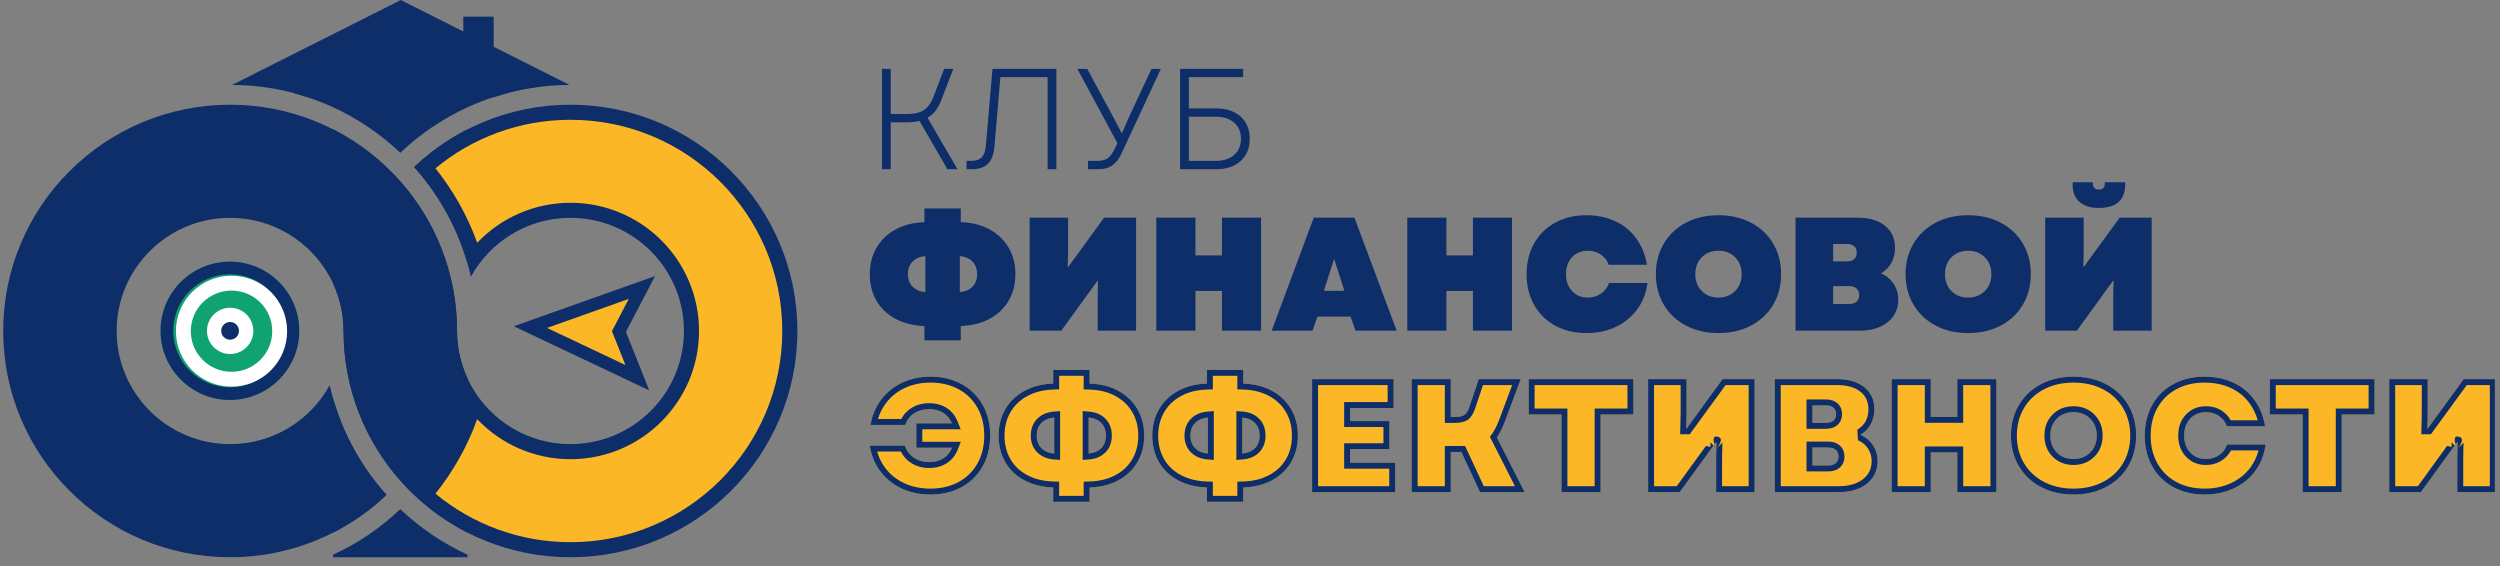 <?xml version="1.0" encoding="UTF-8" standalone="no"?>
<!DOCTYPE svg PUBLIC "-//W3C//DTD SVG 1.1//EN" "http://www.w3.org/Graphics/SVG/1.1/DTD/svg11.dtd">
<svg width="100%" height="100%" viewBox="0 0 1263 286" version="1.1" xmlns="http://www.w3.org/2000/svg" xmlnsXlink="http://www.w3.org/1999/xlink"  style="fill-rule:evenodd;clip-rule:evenodd;stroke-linecap:round;stroke-miterlimit:30;">
    <rect x="0" y="0" width="1263" height="286" fill="#808080" stroke="none"/>
    <g transform="matrix(1,0,0,1,-6862,-1493)">
        <g id="Artboard3" transform="matrix(0.761,0,0,0.37,1637.95,939.894)">
            <rect x="6862" y="1493" width="1659" height="772" style="fill:none;"/>
            <clipPath id="_clip1">
                <rect x="6862" y="1493" width="1659" height="772"/>
            </clipPath>
            <g clip-path="url(#_clip1)">
                <g transform="matrix(3.255,0,0,5.679,-496.331,-7373.68)">
                    <g transform="matrix(0.433,0,0,0.509,1253.87,805.217)">
                        <g transform="matrix(2.057,0,0,2.057,545.334,1358.44)">
                            <path d="M919.297,81.558L957.921,62.069L972.233,69.29L972.233,65.885L979.189,65.885L979.189,72.8L996.546,81.558C990.474,81.595 984.628,82.591 979.151,84.403L936.692,84.403C931.215,82.591 925.369,81.595 919.297,81.558Z" style="fill:rgb(14,46,106);"/>
                        </g>
                        <g transform="matrix(1,0,0,1,1563.12,1443.44)">
                            <path d="M920.748,93.315L920.736,93.315C914.898,90.63 908.799,88.415 902.489,86.718L902.489,84.197L1002.36,84.197L1002.36,86.718C996.048,88.415 989.95,90.63 984.111,93.315L984.1,93.315L984.1,93.32C972.358,98.721 961.668,106.022 952.424,114.828C943.18,106.022 932.49,98.721 920.748,93.32L920.748,93.315ZM984.1,304.68L984.1,305.879L920.748,305.879L920.748,304.68C932.49,299.279 943.18,291.978 952.424,283.172C961.668,291.978 972.358,299.279 984.1,304.68ZM984.1,103.741L984.1,167.161C979.223,150.023 970.51,134.493 958.948,121.562C966.394,114.479 974.86,108.457 984.1,103.741ZM984.1,221.491L984.1,294.259C974.86,289.543 966.394,283.521 958.948,276.438C956.676,274.276 954.499,272.016 952.424,269.665C935.797,250.822 925.704,226.08 925.704,199C925.704,190.968 923.928,183.347 920.748,176.509L920.748,103.741C929.988,108.457 938.453,114.479 945.9,121.562C948.171,123.724 950.349,125.984 952.424,128.335C969.05,147.178 979.144,171.92 979.144,199C979.144,207.032 980.92,214.653 984.1,221.491ZM920.748,294.259L920.748,230.839C925.624,247.977 934.338,263.507 945.9,276.438C938.453,283.521 929.988,289.543 920.748,294.259Z" style="fill:rgb(14,46,106);"/>
                        </g>
                        <g transform="matrix(1,0,0,1,1563.29,1443.44)">
                            <path d="M945.725,276.438C926.55,294.678 900.618,305.879 872.09,305.879C813.102,305.879 765.211,257.988 765.211,199C765.211,140.012 813.102,92.121 872.09,92.121C900.618,92.121 926.55,103.322 945.725,121.562C947.997,123.724 950.174,125.984 952.249,128.335C968.876,147.178 978.969,171.92 978.969,199C978.969,208.281 981.34,217.013 985.509,224.622C994.589,241.193 1012.2,252.44 1032.41,252.44C1061.9,252.44 1085.85,228.494 1085.85,199C1085.85,169.506 1061.9,145.56 1032.41,145.56C1012.2,145.56 994.589,156.807 985.509,173.378C981.093,153.775 971.718,136.04 958.774,121.562C977.949,103.322 1003.88,92.121 1032.41,92.121C1091.4,92.121 1139.29,140.012 1139.29,199C1139.29,257.988 1091.4,305.879 1032.41,305.879C1003.88,305.879 977.949,294.678 958.774,276.438C956.502,274.276 954.325,272.016 952.249,269.665C935.623,250.822 925.53,226.08 925.53,199C925.53,189.719 923.159,180.987 918.99,173.378C909.91,156.807 892.303,145.56 872.09,145.56C842.596,145.56 818.651,169.506 818.651,199C818.651,228.494 842.596,252.44 872.09,252.44C892.303,252.44 909.91,241.193 918.99,224.622C923.406,244.225 932.781,261.96 945.725,276.438Z" style="fill:rgb(14,46,106);"/>
                        </g>
                        <g transform="matrix(1,0,0,1,2232.26,1458.6)">
                            <g transform="matrix(1,0,0,1,-668.969,-15.158)">
                                <path d="M968.814,122.158C986.083,107.846 1008.25,99.238 1032.41,99.238C1087.47,99.238 1132.17,143.94 1132.17,199C1132.17,254.06 1087.47,298.762 1032.41,298.762C1008.25,298.762 986.083,290.154 968.814,275.842C977.17,265.368 983.858,253.506 988.473,240.659C999.511,252.296 1015.12,259.556 1032.41,259.556C1065.83,259.556 1092.96,232.422 1092.96,199C1092.96,165.578 1065.83,138.444 1032.41,138.444C1015.12,138.444 999.511,145.704 988.473,157.341C983.858,144.494 977.17,132.632 968.814,122.158Z" style="fill:rgb(251,183,38);"/>
                            </g>
                            <g transform="matrix(1.146,0.544,-0.544,1.146,-730.138,-607.596)">
                                <path d="M1076.2,199L1032.25,199L1063.33,167.921L1062.65,186.384L1076.2,199Z" style="fill:rgb(251,183,38);stroke:rgb(14,46,106);stroke-width:4.73px;"/>
                            </g>
                            <g transform="matrix(0.625,0,0,0.625,-342.826,59.384)">
                                <circle cx="873.349" cy="199" r="52.269" style="fill:rgb(16,163,111);"/>
                                <path d="M873.349,146.731C902.197,146.731 925.617,170.152 925.617,199C925.617,227.848 902.197,251.269 873.349,251.269C844.501,251.269 821.08,227.848 821.08,199C821.08,170.152 844.501,146.731 873.349,146.731ZM873.349,156.325C849.796,156.325 830.674,175.447 830.674,199C830.674,222.553 849.796,241.675 873.349,241.675C896.902,241.675 916.024,222.553 916.024,199C916.024,175.447 896.902,156.325 873.349,156.325Z" style="fill:rgb(14,46,106);"/>
                            </g>
                        </g>
                        <g transform="matrix(0.209,0,0,0.209,2252.87,1600.8)">
                            <circle cx="873.349" cy="199" r="52.269" style="fill:white;"/>
                        </g>
                        <g transform="matrix(0.08,0,0,0.08,2365.5,1626.46)">
                            <circle cx="873.349" cy="199" r="52.269" style="fill:rgb(14,46,106);"/>
                        </g>
                        <g transform="matrix(0.434,0,0,0.434,2057.01,1556.17)">
                            <circle cx="873.349" cy="199" r="52.269" style="fill:none;stroke:white;stroke-width:16.15px;stroke-linejoin:round;stroke-miterlimit:1.5;"/>
                        </g>
                    </g>
                    <g transform="matrix(0.681,0,0,0.802,-355.5,-649.232)">
                        <path d="M4106.96,2777.34L4109.58,2777.34L4109.58,2790.88L4114.35,2790.88C4116.65,2790.88 4118.38,2790.48 4119.55,2789.67C4120.73,2788.87 4121.68,2787.55 4122.39,2785.72L4125.57,2777.34L4128.32,2777.34L4124.71,2786.75C4124.23,2788.01 4123.65,2789.07 4122.99,2789.93C4122.33,2790.79 4121.53,2791.48 4120.59,2791.99L4129.57,2807.43L4126.56,2807.43L4118.18,2792.94C4117.12,2793.23 4115.84,2793.37 4114.35,2793.37L4109.58,2793.37L4109.58,2807.43L4106.96,2807.43L4106.96,2777.34Z" style="fill:rgb(14,46,106);fill-rule:nonzero;"/>
                        <path d="M4132.28,2804.93L4133.61,2804.93C4135.05,2804.93 4136.11,2804.58 4136.81,2803.88C4137.52,2803.18 4137.94,2801.98 4138.08,2800.29L4140.06,2777.34L4159.19,2777.34L4159.19,2807.43L4156.57,2807.43L4156.57,2779.83L4142.42,2779.83L4140.66,2800.51C4140.46,2802.91 4139.82,2804.67 4138.73,2805.77C4137.64,2806.88 4136.01,2807.43 4133.83,2807.43L4132.28,2807.43L4132.28,2804.93Z" style="fill:rgb(14,46,106);fill-rule:nonzero;"/>
                        <path d="M4168.65,2804.93L4171.44,2804.93C4172.73,2804.93 4173.76,2804.68 4174.52,2804.16C4175.27,2803.64 4175.97,2802.73 4176.6,2801.41L4177.46,2799.6L4165.47,2777.34L4168.43,2777.34L4176.26,2791.87L4178.79,2796.68L4180.98,2791.69L4187.69,2777.34L4190.49,2777.34L4178.79,2802.53C4177.99,2804.28 4177.04,2805.53 4175.95,2806.29C4174.87,2807.05 4173.48,2807.43 4171.78,2807.43L4168.65,2807.43L4168.65,2804.93Z" style="fill:rgb(14,46,106);fill-rule:nonzero;"/>
                        <path d="M4196.25,2777.34L4215.12,2777.34L4215.12,2779.83L4198.87,2779.83L4198.87,2789.2L4207.04,2789.2C4210.16,2789.2 4212.62,2790.03 4214.41,2791.69C4216.2,2793.36 4217.1,2795.56 4217.1,2798.32C4217.1,2801.07 4216.2,2803.27 4214.41,2804.93C4212.62,2806.6 4210.16,2807.43 4207.04,2807.43L4196.25,2807.43L4196.25,2777.34ZM4206.86,2804.93C4209.24,2804.93 4211.11,2804.33 4212.45,2803.13C4213.8,2801.93 4214.47,2800.32 4214.47,2798.32C4214.47,2796.31 4213.8,2794.7 4212.45,2793.5C4211.11,2792.3 4209.24,2791.69 4206.86,2791.69L4198.87,2791.69L4198.87,2804.93L4206.86,2804.93Z" style="fill:rgb(14,46,106);fill-rule:nonzero;"/>
                        <path d="M4119.67,2854.43C4116.41,2854.33 4113.54,2853.62 4111.06,2852.3C4108.57,2850.97 4106.66,2849.16 4105.32,2846.85C4103.98,2844.54 4103.31,2841.89 4103.31,2838.89C4103.31,2835.92 4103.99,2833.27 4105.34,2830.95C4106.7,2828.63 4108.61,2826.8 4111.08,2825.46C4113.55,2824.12 4116.41,2823.4 4119.67,2823.3L4119.67,2819.19L4130.56,2819.19L4130.56,2823.3C4133.82,2823.4 4136.68,2824.12 4139.15,2825.46C4141.62,2826.8 4143.53,2828.63 4144.89,2830.95C4146.24,2833.27 4146.92,2835.92 4146.92,2838.89C4146.92,2841.89 4146.24,2844.54 4144.89,2846.85C4143.53,2849.16 4141.62,2850.97 4139.15,2852.3C4136.68,2853.62 4133.82,2854.33 4130.56,2854.43L4130.56,2858.73L4119.67,2858.73L4119.67,2854.43ZM4114.73,2838.89C4114.73,2840.47 4115.21,2841.73 4116.16,2842.66C4117.11,2843.6 4118.38,2844.13 4119.96,2844.26L4119.96,2833.47C4118.38,2833.6 4117.11,2834.14 4116.16,2835.09C4115.21,2836.04 4114.73,2837.31 4114.73,2838.89ZM4130.27,2844.26C4131.85,2844.13 4133.11,2843.6 4134.05,2842.66C4134.98,2841.73 4135.45,2840.47 4135.45,2838.89C4135.45,2837.31 4134.98,2836.04 4134.05,2835.09C4133.11,2834.14 4131.85,2833.6 4130.27,2833.47L4130.27,2844.26Z" style="fill:rgb(14,46,106);fill-rule:nonzero;"/>
                        <path d="M4151.18,2821.95L4162.7,2821.95L4162.7,2832.11L4162.6,2836.71L4162.75,2836.71L4173.49,2821.95L4183.07,2821.95L4183.07,2855.83L4171.56,2855.83L4171.56,2845.52L4171.65,2840.97L4171.46,2840.92L4160.66,2855.83L4151.18,2855.83L4151.18,2821.95Z" style="fill:rgb(14,46,106);fill-rule:nonzero;"/>
                        <path d="M4208.77,2843.92L4200.84,2843.92L4200.84,2855.83L4189.12,2855.83L4189.12,2821.95L4200.84,2821.95L4200.84,2833.27L4208.77,2833.27L4208.77,2821.95L4220.49,2821.95L4220.49,2855.83L4208.77,2855.83L4208.77,2843.92Z" style="fill:rgb(14,46,106);fill-rule:nonzero;"/>
                        <path d="M4236.27,2821.95L4248.46,2821.95L4261.1,2855.83L4248.8,2855.83L4247.3,2851.62L4237.38,2851.62L4235.88,2855.83L4223.68,2855.83L4236.27,2821.95ZM4245.46,2843.87L4242.46,2834.58L4242.27,2834.58L4239.32,2843.87L4245.46,2843.87Z" style="fill:rgb(14,46,106);fill-rule:nonzero;"/>
                        <path d="M4283.94,2843.92L4276,2843.92L4276,2855.83L4264.29,2855.83L4264.29,2821.95L4276,2821.95L4276,2833.27L4283.94,2833.27L4283.94,2821.95L4295.65,2821.95L4295.65,2855.83L4283.94,2855.83L4283.94,2843.92Z" style="fill:rgb(14,46,106);fill-rule:nonzero;"/>
                        <path d="M4317.97,2856.55C4314.42,2856.55 4311.29,2855.81 4308.58,2854.33C4305.87,2852.84 4303.76,2850.76 4302.26,2848.09C4300.76,2845.41 4300.01,2842.34 4300.01,2838.89C4300.01,2835.44 4300.76,2832.37 4302.26,2829.69C4303.76,2827.01 4305.87,2824.93 4308.58,2823.45C4311.29,2821.97 4314.39,2821.22 4317.87,2821.22C4321.1,2821.22 4323.99,2821.82 4326.56,2823.01C4329.12,2824.21 4331.22,2825.93 4332.85,2828.17C4334.48,2830.41 4335.55,2833.05 4336.07,2836.08L4324.6,2836.08C4324.15,2834.79 4323.36,2833.77 4322.25,2833.01C4321.14,2832.25 4319.85,2831.87 4318.4,2831.87C4316.43,2831.87 4314.84,2832.52 4313.63,2833.81C4312.42,2835.1 4311.82,2836.79 4311.82,2838.89C4311.82,2840.95 4312.42,2842.64 4313.63,2843.95C4314.84,2845.25 4316.4,2845.91 4318.31,2845.91C4319.82,2845.91 4321.14,2845.52 4322.27,2844.74C4323.4,2843.97 4324.21,2842.91 4324.69,2841.55L4336.21,2841.55C4335.83,2844.55 4334.8,2847.18 4333.14,2849.44C4331.48,2851.7 4329.34,2853.45 4326.73,2854.69C4324.11,2855.93 4321.19,2856.55 4317.97,2856.55Z" style="fill:rgb(14,46,106);fill-rule:nonzero;"/>
                        <path d="M4357.46,2856.55C4353.82,2856.55 4350.57,2855.8 4347.73,2854.3C4344.89,2852.8 4342.68,2850.71 4341.1,2848.04C4339.52,2845.36 4338.73,2842.31 4338.73,2838.89C4338.73,2835.47 4339.52,2832.42 4341.1,2829.74C4342.68,2827.06 4344.89,2824.97 4347.73,2823.47C4350.57,2821.97 4353.82,2821.22 4357.46,2821.22C4361.14,2821.22 4364.4,2821.97 4367.24,2823.47C4370.08,2824.97 4372.29,2827.06 4373.87,2829.74C4375.45,2832.42 4376.24,2835.47 4376.24,2838.89C4376.24,2842.31 4375.45,2845.36 4373.87,2848.04C4372.29,2850.71 4370.08,2852.8 4367.24,2854.3C4364.4,2855.8 4361.14,2856.55 4357.46,2856.55ZM4350.54,2838.89C4350.54,2840.95 4351.19,2842.64 4352.48,2843.95C4353.77,2845.25 4355.43,2845.91 4357.46,2845.91C4359.49,2845.91 4361.16,2845.25 4362.47,2843.95C4363.78,2842.64 4364.43,2840.95 4364.43,2838.89C4364.43,2836.82 4363.78,2835.14 4362.47,2833.83C4361.16,2832.52 4359.49,2831.87 4357.46,2831.87C4355.43,2831.87 4353.77,2832.52 4352.48,2833.83C4351.19,2835.14 4350.54,2836.82 4350.54,2838.89Z" style="fill:rgb(14,46,106);fill-rule:nonzero;"/>
                        <path d="M4380.55,2821.95L4399.09,2821.95C4402.57,2821.95 4405.32,2822.76 4407.34,2824.37C4409.35,2825.98 4410.36,2828.19 4410.36,2831C4410.36,2832.68 4410,2834.18 4409.27,2835.5C4408.55,2836.82 4407.51,2837.87 4406.15,2838.65C4407.73,2839.32 4408.99,2840.37 4409.93,2841.77C4410.86,2843.17 4411.33,2844.78 4411.33,2846.58C4411.33,2848.39 4410.85,2850 4409.9,2851.4C4408.95,2852.8 4407.6,2853.89 4405.86,2854.67C4404.12,2855.44 4402.13,2855.83 4399.91,2855.83L4380.55,2855.83L4380.55,2821.95ZM4396.57,2847.84C4397.54,2847.84 4398.29,2847.61 4398.82,2847.14C4399.35,2846.67 4399.62,2846.02 4399.62,2845.18C4399.62,2844.31 4399.35,2843.64 4398.82,2843.17C4398.29,2842.7 4397.54,2842.47 4396.57,2842.47L4391.82,2842.47L4391.82,2847.84L4396.57,2847.84ZM4395.94,2835.07C4396.88,2835.07 4397.6,2834.84 4398.12,2834.39C4398.63,2833.94 4398.89,2833.29 4398.89,2832.45C4398.89,2831.61 4398.63,2830.97 4398.12,2830.51C4397.6,2830.06 4396.88,2829.84 4395.94,2829.84L4391.82,2829.84L4391.82,2835.07L4395.94,2835.07Z" style="fill:rgb(14,46,106);fill-rule:nonzero;"/>
                        <path d="M4432.24,2856.55C4428.59,2856.55 4425.35,2855.8 4422.51,2854.3C4419.67,2852.8 4417.46,2850.71 4415.88,2848.04C4414.3,2845.36 4413.51,2842.31 4413.51,2838.89C4413.51,2835.47 4414.3,2832.42 4415.88,2829.74C4417.46,2827.06 4419.67,2824.97 4422.51,2823.47C4425.35,2821.97 4428.59,2821.22 4432.24,2821.22C4435.92,2821.22 4439.18,2821.97 4442.02,2823.47C4444.86,2824.97 4447.07,2827.06 4448.65,2829.74C4450.23,2832.42 4451.02,2835.47 4451.02,2838.89C4451.02,2842.31 4450.23,2845.36 4448.65,2848.04C4447.07,2850.71 4444.86,2852.8 4442.02,2854.3C4439.18,2855.8 4435.92,2856.55 4432.24,2856.55ZM4425.32,2838.89C4425.32,2840.95 4425.96,2842.64 4427.25,2843.95C4428.55,2845.25 4430.21,2845.91 4432.24,2845.91C4434.27,2845.91 4435.94,2845.25 4437.25,2843.95C4438.56,2842.64 4439.21,2840.95 4439.21,2838.89C4439.21,2836.82 4438.56,2835.14 4437.25,2833.83C4435.94,2832.52 4434.27,2831.87 4432.24,2831.87C4430.21,2831.87 4428.55,2832.52 4427.25,2833.83C4425.96,2835.14 4425.32,2836.82 4425.32,2838.89Z" style="fill:rgb(14,46,106);fill-rule:nonzero;"/>
                        <path d="M4455.33,2821.95L4466.85,2821.95L4466.85,2832.11L4466.75,2836.71L4466.89,2836.71L4477.64,2821.95L4487.22,2821.95L4487.22,2855.83L4475.7,2855.83L4475.7,2845.52L4475.8,2840.97L4475.61,2840.92L4464.81,2855.83L4455.33,2855.83L4455.33,2821.95ZM4463.55,2811.35L4469.6,2811.35L4469.6,2811.78C4469.6,2812.33 4469.77,2812.76 4470.09,2813.07C4470.41,2813.37 4470.85,2813.53 4471.4,2813.53C4471.98,2813.53 4472.42,2813.37 4472.73,2813.07C4473.03,2812.76 4473.19,2812.33 4473.19,2811.78L4473.19,2811.35L4479.28,2811.35L4479.28,2812.12C4479.28,2814.35 4478.63,2816.06 4477.32,2817.25C4476.02,2818.45 4474.04,2819.04 4471.4,2819.04C4468.88,2819.04 4466.94,2818.44 4465.59,2817.23C4464.23,2816.02 4463.55,2814.32 4463.55,2812.12L4463.55,2811.35Z" style="fill:rgb(14,46,106);fill-rule:nonzero;"/>
                        <path d="M4121.46,2904.95C4118.27,2904.95 4115.39,2904.35 4112.82,2903.14C4110.26,2901.93 4108.14,2900.22 4106.48,2898.01C4104.82,2895.8 4103.76,2893.23 4103.31,2890.29L4113.81,2890.29C4114.36,2891.87 4115.28,2893.09 4116.57,2893.94C4117.86,2894.8 4119.38,2895.23 4121.12,2895.23C4122.77,2895.23 4124.18,2894.85 4125.36,2894.09C4126.53,2893.33 4127.4,2892.27 4127.95,2890.92L4117.25,2890.92L4117.25,2883.61L4127.9,2883.61C4127.35,2882.26 4126.49,2881.21 4125.31,2880.46C4124.13,2879.72 4122.74,2879.35 4121.12,2879.35C4119.38,2879.35 4117.87,2879.77 4116.6,2880.61C4115.32,2881.45 4114.43,2882.61 4113.91,2884.09L4103.51,2884.09C4104.02,2881.19 4105.1,2878.65 4106.75,2876.47C4108.39,2874.29 4110.49,2872.61 4113.04,2871.41C4115.59,2870.22 4118.41,2869.62 4121.51,2869.62C4124.99,2869.62 4128.09,2870.37 4130.8,2871.85C4133.51,2873.33 4135.62,2875.41 4137.12,2878.09C4138.62,2880.77 4139.37,2883.84 4139.37,2887.29C4139.37,2890.74 4138.62,2893.81 4137.12,2896.49C4135.62,2899.16 4133.51,2901.24 4130.8,2902.73C4128.09,2904.21 4124.98,2904.95 4121.46,2904.95Z" style="fill:rgb(251,183,38);fill-rule:nonzero;"/>
                        <path d="M4121.46,2904.95C4118.27,2904.95 4115.39,2904.35 4112.82,2903.14C4110.26,2901.93 4108.14,2900.22 4106.48,2898.01C4104.82,2895.8 4103.76,2893.23 4103.31,2890.29L4113.81,2890.29C4114.36,2891.87 4115.28,2893.09 4116.57,2893.94C4117.86,2894.8 4119.38,2895.23 4121.12,2895.23C4122.77,2895.23 4124.18,2894.85 4125.36,2894.09C4126.53,2893.33 4127.4,2892.27 4127.95,2890.92L4117.25,2890.92L4117.25,2883.61L4127.9,2883.61C4127.35,2882.26 4126.49,2881.21 4125.31,2880.46C4124.13,2879.72 4122.74,2879.35 4121.12,2879.35C4119.38,2879.35 4117.87,2879.77 4116.6,2880.61C4115.32,2881.45 4114.43,2882.61 4113.91,2884.09L4103.51,2884.09C4104.02,2881.19 4105.1,2878.65 4106.75,2876.47C4108.39,2874.29 4110.49,2872.61 4113.04,2871.41C4115.59,2870.22 4118.41,2869.62 4121.51,2869.62C4124.99,2869.62 4128.09,2870.37 4130.8,2871.85C4133.51,2873.33 4135.62,2875.41 4137.12,2878.09C4138.62,2880.77 4139.37,2883.84 4139.37,2887.29C4139.37,2890.74 4138.62,2893.81 4137.12,2896.49C4135.62,2899.16 4133.51,2901.24 4130.8,2902.73C4128.09,2904.21 4124.98,2904.95 4121.46,2904.95ZM4121.46,2903.18C4124.65,2903.18 4127.49,2902.52 4129.95,2901.17C4132.36,2899.85 4134.23,2898 4135.57,2895.62C4136.93,2893.19 4137.59,2890.41 4137.59,2887.29C4137.59,2884.16 4136.93,2881.39 4135.57,2878.96C4134.23,2876.58 4132.36,2874.73 4129.95,2873.41C4127.49,2872.06 4124.67,2871.4 4121.51,2871.4C4118.69,2871.4 4116.11,2871.94 4113.79,2873.02C4111.51,2874.09 4109.64,2875.6 4108.17,2877.54C4107.09,2878.96 4106.29,2880.55 4105.75,2882.32C4105.75,2882.32 4112.74,2882.32 4112.74,2882.32C4113.41,2881.01 4114.37,2879.95 4115.62,2879.12C4117.17,2878.1 4119,2877.57 4121.12,2877.57C4123.1,2877.57 4124.81,2878.05 4126.26,2878.96C4127.75,2879.9 4128.85,2881.22 4129.55,2882.94L4130.54,2885.39L4119.03,2885.39L4119.03,2889.14L4130.58,2889.14L4129.6,2891.59C4128.9,2893.3 4127.81,2894.63 4126.32,2895.58C4124.87,2896.52 4123.14,2897 4121.12,2897C4119,2897 4117.16,2896.47 4115.59,2895.43C4114.32,2894.59 4113.33,2893.47 4112.63,2892.07C4112.63,2892.07 4105.51,2892.07 4105.51,2892.07C4106.02,2893.87 4106.81,2895.49 4107.9,2896.94C4109.39,2898.92 4111.28,2900.45 4113.58,2901.53C4115.92,2902.64 4118.55,2903.18 4121.46,2903.18Z" style="fill:rgb(14,46,106);"/>
                        <path d="M4158.24,2902.83C4154.99,2902.73 4152.11,2902.02 4149.63,2900.7C4147.15,2899.37 4145.23,2897.56 4143.9,2895.25C4142.56,2892.94 4141.89,2890.29 4141.89,2887.29C4141.89,2884.32 4142.56,2881.67 4143.92,2879.35C4145.27,2877.03 4147.19,2875.2 4149.65,2873.86C4152.12,2872.52 4154.99,2871.8 4158.24,2871.7L4158.24,2867.59L4169.14,2867.59L4169.14,2871.7C4172.39,2871.8 4175.26,2872.52 4177.73,2873.86C4180.19,2875.2 4182.11,2877.03 4183.46,2879.35C4184.82,2881.67 4185.49,2884.32 4185.49,2887.29C4185.49,2890.29 4184.82,2892.94 4183.46,2895.25C4182.11,2897.56 4180.19,2899.37 4177.73,2900.7C4175.26,2902.02 4172.39,2902.73 4169.14,2902.83L4169.14,2907.13L4158.24,2907.13L4158.24,2902.83ZM4153.31,2887.29C4153.31,2888.87 4153.78,2890.13 4154.74,2891.06C4155.69,2892 4156.95,2892.53 4158.54,2892.66L4158.54,2881.87C4156.95,2882 4155.69,2882.54 4154.74,2883.49C4153.78,2884.44 4153.31,2885.71 4153.31,2887.29ZM4168.85,2892.66C4170.43,2892.53 4171.68,2892 4172.62,2891.06C4173.56,2890.13 4174.02,2888.87 4174.02,2887.29C4174.02,2885.71 4173.56,2884.44 4172.62,2883.49C4171.68,2882.54 4170.43,2882 4168.85,2881.87L4168.85,2892.66Z" style="fill:rgb(251,183,38);fill-rule:nonzero;"/>
                        <path d="M4158.24,2902.83C4154.99,2902.73 4152.11,2902.02 4149.63,2900.7C4147.15,2899.37 4145.23,2897.56 4143.9,2895.25C4142.56,2892.94 4141.89,2890.29 4141.89,2887.29C4141.89,2884.32 4142.56,2881.67 4143.92,2879.35C4145.27,2877.03 4147.19,2875.2 4149.65,2873.86C4152.12,2872.52 4154.99,2871.8 4158.24,2871.7L4158.24,2867.59L4169.14,2867.59L4169.14,2871.7C4172.39,2871.8 4175.26,2872.52 4177.73,2873.86C4180.19,2875.2 4182.11,2877.03 4183.46,2879.35C4184.82,2881.67 4185.49,2884.32 4185.49,2887.29C4185.49,2890.29 4184.82,2892.94 4183.46,2895.25C4182.11,2897.56 4180.19,2899.37 4177.73,2900.7C4175.26,2902.02 4172.39,2902.73 4169.14,2902.83L4169.14,2907.13L4158.24,2907.13L4158.24,2902.83ZM4160.02,2902.83C4160.02,2902.83 4160.02,2905.36 4160.02,2905.36L4167.36,2905.36L4167.36,2901.1L4169.08,2901.05C4172.04,2900.96 4174.65,2900.33 4176.89,2899.13C4179.06,2897.97 4180.74,2896.38 4181.93,2894.35C4183.13,2892.3 4183.72,2889.95 4183.72,2887.29C4183.72,2884.66 4183.13,2882.31 4181.93,2880.25C4180.73,2878.2 4179.05,2876.6 4176.88,2875.42C4174.64,2874.21 4172.04,2873.57 4169.08,2873.48L4167.36,2873.43C4167.36,2873.43 4167.36,2869.37 4167.36,2869.37L4160.02,2869.37L4160.02,2873.43L4158.3,2873.48C4155.34,2873.57 4152.74,2874.21 4150.5,2875.42C4148.33,2876.6 4146.65,2878.2 4145.45,2880.25C4144.25,2882.31 4143.66,2884.66 4143.66,2887.29C4143.66,2889.95 4144.24,2892.31 4145.43,2894.36C4146.61,2896.38 4148.29,2897.97 4150.47,2899.13C4152.72,2900.33 4155.34,2900.96 4158.3,2901.05L4160.02,2901.1L4160.02,2902.83ZM4167.07,2879.94L4168.99,2880.1C4171.05,2880.26 4172.67,2881 4173.89,2882.24C4175.14,2883.51 4175.8,2885.18 4175.8,2887.29C4175.8,2889.4 4175.13,2891.07 4173.88,2892.32C4172.66,2893.54 4171.04,2894.27 4168.99,2894.43L4167.07,2894.59L4167.07,2879.94ZM4168.85,2892.66C4170.43,2892.53 4171.68,2892 4172.62,2891.06C4173.56,2890.13 4174.02,2888.87 4174.02,2887.29C4174.02,2885.71 4173.56,2884.44 4172.62,2883.49C4171.68,2882.54 4170.43,2882 4168.85,2881.87L4168.85,2892.66ZM4151.53,2887.29C4151.53,2885.18 4152.21,2883.5 4153.48,2882.23C4154.71,2881 4156.34,2880.26 4158.39,2880.1L4160.31,2879.94L4160.31,2894.59L4158.39,2894.43C4156.35,2894.27 4154.72,2893.54 4153.49,2892.33C4152.21,2891.08 4151.53,2889.41 4151.53,2887.29ZM4153.31,2887.29C4153.31,2888.87 4153.78,2890.13 4154.74,2891.06C4155.69,2892 4156.95,2892.53 4158.54,2892.66L4158.54,2881.87C4156.95,2882 4155.69,2882.54 4154.74,2883.49C4153.78,2884.44 4153.31,2885.71 4153.31,2887.29Z" style="fill:rgb(14,46,106);"/>
                        <path d="M4204.27,2902.83C4201.02,2902.73 4198.14,2902.02 4195.66,2900.7C4193.17,2899.37 4191.26,2897.56 4189.92,2895.25C4188.58,2892.94 4187.91,2890.29 4187.91,2887.29C4187.91,2884.32 4188.59,2881.67 4189.95,2879.35C4191.3,2877.03 4193.21,2875.2 4195.68,2873.86C4198.15,2872.52 4201.02,2871.8 4204.27,2871.7L4204.27,2867.59L4215.16,2867.59L4215.16,2871.7C4218.42,2871.8 4221.29,2872.52 4223.76,2873.86C4226.22,2875.2 4228.14,2877.03 4229.49,2879.35C4230.85,2881.67 4231.52,2884.32 4231.52,2887.29C4231.52,2890.29 4230.85,2892.94 4229.49,2895.25C4228.14,2897.56 4226.22,2899.37 4223.76,2900.7C4221.29,2902.02 4218.42,2902.73 4215.16,2902.83L4215.16,2907.13L4204.27,2907.13L4204.27,2902.83ZM4199.34,2887.29C4199.34,2888.87 4199.81,2890.13 4200.77,2891.06C4201.72,2892 4202.98,2892.53 4204.56,2892.66L4204.56,2881.87C4202.98,2882 4201.72,2882.54 4200.77,2883.49C4199.81,2884.44 4199.34,2885.71 4199.34,2887.29ZM4214.87,2892.66C4216.45,2892.53 4217.71,2892 4218.65,2891.06C4219.59,2890.13 4220.05,2888.87 4220.05,2887.29C4220.05,2885.71 4219.59,2884.44 4218.65,2883.49C4217.71,2882.54 4216.45,2882 4214.87,2881.87L4214.87,2892.66Z" style="fill:rgb(251,183,38);fill-rule:nonzero;"/>
                        <path d="M4204.27,2902.83C4201.02,2902.73 4198.14,2902.02 4195.66,2900.7C4193.17,2899.37 4191.26,2897.56 4189.92,2895.25C4188.58,2892.94 4187.91,2890.29 4187.91,2887.29C4187.91,2884.32 4188.59,2881.67 4189.95,2879.35C4191.3,2877.03 4193.21,2875.2 4195.68,2873.86C4198.15,2872.52 4201.02,2871.8 4204.27,2871.7L4204.27,2867.59L4215.16,2867.59L4215.16,2871.7C4218.42,2871.8 4221.29,2872.52 4223.76,2873.86C4226.22,2875.2 4228.14,2877.03 4229.49,2879.35C4230.85,2881.67 4231.52,2884.32 4231.52,2887.29C4231.52,2890.29 4230.85,2892.94 4229.49,2895.25C4228.14,2897.56 4226.22,2899.37 4223.76,2900.7C4221.29,2902.02 4218.42,2902.73 4215.16,2902.83L4215.16,2907.13L4204.27,2907.13L4204.27,2902.83ZM4206.05,2902.83C4206.05,2902.83 4206.05,2905.36 4206.05,2905.36L4213.39,2905.36L4213.39,2901.1L4215.11,2901.05C4218.07,2900.96 4220.67,2900.33 4222.91,2899.13C4225.08,2897.97 4226.77,2896.38 4227.96,2894.35C4229.16,2892.3 4229.74,2889.95 4229.74,2887.29C4229.74,2884.66 4229.16,2882.31 4227.95,2880.25C4226.76,2878.2 4225.08,2876.6 4222.91,2875.42C4220.67,2874.21 4218.07,2873.57 4215.11,2873.48L4213.39,2873.43C4213.39,2873.43 4213.39,2869.37 4213.39,2869.37L4206.05,2869.37L4206.05,2873.43L4204.33,2873.48C4201.37,2873.57 4198.77,2874.21 4196.53,2875.42C4194.36,2876.6 4192.68,2878.2 4191.48,2880.25C4190.28,2882.31 4189.69,2884.66 4189.69,2887.29C4189.69,2889.95 4190.27,2892.31 4191.46,2894.36C4192.64,2896.38 4194.32,2897.97 4196.49,2899.13C4198.75,2900.33 4201.36,2900.96 4204.33,2901.05L4206.05,2901.1L4206.05,2902.83ZM4213.1,2879.94L4215.02,2880.1C4217.08,2880.26 4218.7,2881 4219.92,2882.24C4221.16,2883.51 4221.83,2885.18 4221.83,2887.29C4221.83,2889.4 4221.16,2891.07 4219.91,2892.32C4218.69,2893.54 4217.07,2894.27 4215.02,2894.43L4213.1,2894.59L4213.1,2879.94ZM4214.87,2892.66C4216.45,2892.53 4217.71,2892 4218.65,2891.06C4219.59,2890.13 4220.05,2888.87 4220.05,2887.29C4220.05,2885.71 4219.59,2884.44 4218.65,2883.49C4217.71,2882.54 4216.45,2882 4214.87,2881.87L4214.87,2892.66ZM4197.56,2887.29C4197.56,2885.18 4198.24,2883.5 4199.51,2882.23C4200.74,2881 4202.37,2880.26 4204.42,2880.1L4206.34,2879.94L4206.34,2894.59L4204.42,2894.43C4202.37,2894.27 4200.75,2893.54 4199.52,2892.33C4198.24,2891.08 4197.56,2889.41 4197.56,2887.29ZM4199.34,2887.29C4199.34,2888.87 4199.81,2890.13 4200.77,2891.06C4201.72,2892 4202.98,2892.53 4204.56,2892.66L4204.56,2881.87C4202.98,2882 4201.72,2882.54 4200.77,2883.49C4199.81,2884.44 4199.34,2885.71 4199.34,2887.29Z" style="fill:rgb(14,46,106);"/>
                        <path d="M4235.78,2870.35L4260.18,2870.35L4260.18,2879.01L4247.16,2879.01L4247.16,2882.93L4258.92,2882.93L4258.92,2891.35L4247.16,2891.35L4247.16,2895.42L4260.66,2895.42L4260.66,2904.23L4235.78,2904.23L4235.78,2870.35Z" style="fill:rgb(251,183,38);fill-rule:nonzero;"/>
                        <path d="M4235.78,2870.35L4260.18,2870.35L4260.18,2879.01L4247.16,2879.01L4247.16,2882.93L4258.92,2882.93L4258.92,2891.35L4247.16,2891.35L4247.16,2895.42L4260.66,2895.42L4260.66,2904.23L4235.78,2904.23L4235.78,2870.35ZM4237.56,2872.13C4237.56,2872.13 4237.56,2902.45 4237.56,2902.45L4258.88,2902.45L4258.88,2897.2L4245.38,2897.2L4245.38,2889.58L4257.14,2889.58L4257.14,2884.71L4245.38,2884.71L4245.38,2877.23C4245.38,2877.23 4258.4,2877.23 4258.4,2877.23C4258.4,2877.23 4258.4,2872.13 4258.4,2872.13L4237.56,2872.13Z" style="fill:rgb(14,46,106);"/>
                        <path d="M4265.6,2870.35L4277.31,2870.35L4277.31,2881.72L4278.33,2881.72C4279.78,2881.72 4280.8,2881.51 4281.4,2881.09C4282,2880.67 4282.51,2879.84 4282.92,2878.58L4285.68,2870.35L4298.27,2870.35L4293.38,2883.42C4292.67,2885.22 4291.91,2886.69 4291.1,2887.82L4299.43,2904.23L4286.07,2904.23L4280.46,2892.18L4277.31,2892.18L4277.31,2904.23L4265.6,2904.23L4265.6,2870.35Z" style="fill:rgb(251,183,38);fill-rule:nonzero;"/>
                        <path d="M4265.6,2870.35L4277.31,2870.35L4277.31,2881.72L4278.33,2881.72C4279.78,2881.72 4280.8,2881.51 4281.4,2881.09C4282,2880.67 4282.51,2879.84 4282.92,2878.58L4285.68,2870.35L4298.27,2870.35L4293.38,2883.42C4292.67,2885.22 4291.91,2886.69 4291.1,2887.82L4299.43,2904.23L4286.07,2904.23L4280.46,2892.18L4277.31,2892.18L4277.31,2904.23L4265.6,2904.23L4265.6,2870.35ZM4267.38,2872.13C4267.38,2872.13 4267.38,2902.45 4267.38,2902.45L4275.53,2902.45L4275.53,2890.4L4281.59,2890.4L4287.2,2902.45L4296.53,2902.45L4289.03,2887.66L4289.66,2886.79C4290.39,2885.76 4291.07,2884.42 4291.72,2882.78L4295.7,2872.13C4295.7,2872.13 4286.96,2872.13 4286.96,2872.13L4284.61,2879.14C4284.03,2880.87 4283.24,2881.97 4282.42,2882.55C4281.62,2883.11 4280.27,2883.5 4278.33,2883.5L4275.53,2883.5C4275.53,2883.5 4275.53,2872.13 4275.53,2872.13L4267.38,2872.13Z" style="fill:rgb(14,46,106);"/>
                        <path d="M4310.46,2880.95L4300.64,2880.95L4300.64,2870.35L4332,2870.35L4332,2880.95L4322.18,2880.95L4322.18,2904.23L4310.46,2904.23L4310.46,2880.95Z" style="fill:rgb(251,183,38);fill-rule:nonzero;"/>
                        <path d="M4310.46,2880.95L4300.64,2880.95L4300.64,2870.35L4332,2870.35L4332,2880.95L4322.18,2880.95L4322.18,2904.23L4310.46,2904.23L4310.46,2880.95ZM4312.24,2880.95C4312.24,2880.95 4312.24,2902.45 4312.24,2902.45C4312.24,2902.45 4320.4,2902.45 4320.4,2902.45L4320.4,2879.17C4320.4,2879.17 4330.22,2879.17 4330.22,2879.17L4330.22,2872.13C4330.22,2872.13 4302.42,2872.13 4302.42,2872.13C4302.42,2872.13 4302.42,2879.17 4302.42,2879.17L4312.24,2879.17L4312.24,2880.95Z" style="fill:rgb(14,46,106);"/>
                        <path d="M4336.41,2870.35L4347.93,2870.35L4347.93,2880.51L4347.83,2885.11L4347.97,2885.11L4358.72,2870.35L4368.3,2870.35L4368.3,2904.23L4356.78,2904.23L4356.78,2893.92L4356.88,2889.37L4356.69,2889.32L4345.89,2904.23L4336.41,2904.23L4336.41,2870.35Z" style="fill:rgb(251,183,38);fill-rule:nonzero;"/>
                        <path d="M4356.01,2890.26L4345.89,2904.23L4336.41,2904.23L4336.41,2870.35L4347.93,2870.35L4347.93,2880.51L4347.83,2885.11L4347.97,2885.11L4358.72,2870.35L4368.3,2870.35L4368.3,2904.23L4356.78,2904.23L4356.78,2893.92L4356.88,2889.37L4356.69,2889.32L4356.26,2889.91C4355.93,2888.76 4355.72,2887.25 4357.12,2887.6L4357.31,2887.64C4359.12,2888.1 4357.67,2890.16 4357.09,2890.89L4357.19,2890.84L4358.66,2889.41L4358.56,2893.94L4358.56,2902.45L4366.52,2902.45L4366.52,2872.13L4359.62,2872.13L4348.88,2886.89L4346.01,2886.89L4346.15,2880.49L4346.15,2872.13L4338.19,2872.13L4338.19,2902.45L4344.98,2902.45L4353.74,2890.36L4355.07,2890.7L4355.1,2889.33L4356.01,2890.26Z" style="fill:rgb(14,46,106);"/>
                        <path d="M4374.35,2870.35L4392.89,2870.35C4396.38,2870.35 4399.12,2871.16 4401.14,2872.77C4403.16,2874.38 4404.17,2876.59 4404.17,2879.4C4404.17,2881.08 4403.8,2882.58 4403.08,2883.9C4402.35,2885.22 4401.31,2886.27 4399.96,2887.05C4401.54,2887.72 4402.8,2888.76 4403.73,2890.17C4404.67,2891.57 4405.14,2893.18 4405.14,2894.98C4405.14,2896.79 4404.66,2898.4 4403.71,2899.8C4402.76,2901.2 4401.41,2902.29 4399.67,2903.07C4397.92,2903.84 4395.94,2904.23 4393.71,2904.23L4374.35,2904.23L4374.35,2870.35ZM4390.37,2896.24C4391.34,2896.24 4392.09,2896.01 4392.62,2895.54C4393.16,2895.07 4393.42,2894.42 4393.42,2893.58C4393.42,2892.71 4393.16,2892.04 4392.62,2891.57C4392.09,2891.1 4391.34,2890.87 4390.37,2890.87L4385.63,2890.87L4385.63,2896.24L4390.37,2896.24ZM4389.74,2883.47C4390.68,2883.47 4391.4,2883.24 4391.92,2882.79C4392.44,2882.34 4392.7,2881.69 4392.7,2880.85C4392.7,2880.01 4392.44,2879.37 4391.92,2878.92C4391.4,2878.46 4390.68,2878.24 4389.74,2878.24L4385.63,2878.24L4385.63,2883.47L4389.74,2883.47Z" style="fill:rgb(251,183,38);fill-rule:nonzero;"/>
                        <path d="M4374.35,2870.35L4392.89,2870.35C4396.38,2870.35 4399.12,2871.16 4401.14,2872.77C4403.16,2874.38 4404.17,2876.59 4404.17,2879.4C4404.17,2881.08 4403.8,2882.58 4403.08,2883.9C4402.35,2885.22 4401.31,2886.27 4399.96,2887.05C4401.54,2887.72 4402.8,2888.76 4403.73,2890.17C4404.67,2891.57 4405.14,2893.18 4405.14,2894.98C4405.14,2896.79 4404.66,2898.4 4403.71,2899.8C4402.76,2901.2 4401.41,2902.29 4399.67,2903.07C4397.92,2903.84 4395.94,2904.23 4393.71,2904.23L4374.35,2904.23L4374.35,2870.35ZM4376.13,2872.13L4376.13,2902.45L4393.71,2902.45C4395.67,2902.45 4397.41,2902.12 4398.94,2901.44C4400.36,2900.81 4401.46,2899.94 4402.24,2898.8C4402.99,2897.69 4403.36,2896.42 4403.36,2894.98C4403.36,2893.55 4403,2892.27 4402.25,2891.16C4401.51,2890.04 4400.51,2889.22 4399.26,2888.68L4399.07,2885.5C4400.13,2884.9 4400.95,2884.08 4401.52,2883.05C4402.11,2881.97 4402.39,2880.76 4402.39,2879.4C4402.39,2877.18 4401.62,2875.43 4400.03,2874.16C4398.29,2872.76 4395.9,2872.13 4392.89,2872.13L4376.13,2872.13ZM4389.74,2885.24L4383.85,2885.24L4383.85,2876.46L4389.74,2876.46C4391.19,2876.46 4392.29,2876.88 4393.09,2877.58C4393.97,2878.35 4394.47,2879.42 4394.47,2880.85C4394.47,2882.28 4393.97,2883.36 4393.09,2884.13C4392.29,2884.83 4391.19,2885.24 4389.74,2885.24ZM4389.74,2883.47C4390.68,2883.47 4391.4,2883.24 4391.92,2882.79C4392.44,2882.34 4392.7,2881.69 4392.7,2880.85C4392.7,2880.01 4392.44,2879.37 4391.92,2878.92C4391.4,2878.46 4390.68,2878.24 4389.74,2878.24L4385.63,2878.24L4385.63,2883.47L4389.74,2883.47ZM4390.37,2898.02L4383.85,2898.02L4383.85,2889.09L4390.37,2889.09C4391.86,2889.09 4392.98,2889.52 4393.8,2890.24C4394.69,2891.02 4395.2,2892.12 4395.2,2893.58C4395.2,2895 4394.7,2896.09 4393.8,2896.88C4392.98,2897.59 4391.86,2898.02 4390.37,2898.02ZM4390.37,2896.24C4391.34,2896.24 4392.09,2896.01 4392.62,2895.54C4393.16,2895.07 4393.42,2894.42 4393.42,2893.58C4393.42,2892.71 4393.16,2892.04 4392.62,2891.57C4392.09,2891.1 4391.34,2890.87 4390.37,2890.87L4385.63,2890.87L4385.63,2896.24L4390.37,2896.24Z" style="fill:rgb(14,46,106);"/>
                        <path d="M4429,2892.32L4421.06,2892.32L4421.06,2904.23L4409.35,2904.23L4409.35,2870.35L4421.06,2870.35L4421.06,2881.67L4429,2881.67L4429,2870.35L4440.71,2870.35L4440.71,2904.23L4429,2904.23L4429,2892.32Z" style="fill:rgb(251,183,38);fill-rule:nonzero;"/>
                        <path d="M4429,2892.32L4421.06,2892.32L4421.06,2904.23L4409.35,2904.23L4409.35,2870.35L4421.06,2870.35L4421.06,2881.67L4429,2881.67L4429,2870.35L4440.71,2870.35L4440.71,2904.23L4429,2904.23L4429,2892.32ZM4430.77,2892.32C4430.77,2892.32 4430.77,2902.45 4430.77,2902.45L4438.93,2902.45C4438.93,2902.45 4438.93,2872.13 4438.93,2872.13C4438.93,2872.13 4430.77,2872.13 4430.77,2872.13L4430.77,2883.45L4419.28,2883.45C4419.28,2883.45 4419.28,2872.13 4419.28,2872.13L4411.12,2872.13C4411.12,2872.13 4411.12,2902.45 4411.12,2902.45L4419.28,2902.45L4419.28,2890.54L4430.77,2890.54L4430.77,2892.32Z" style="fill:rgb(14,46,106);"/>
                        <path d="M4463.8,2904.95C4460.15,2904.95 4456.91,2904.2 4454.07,2902.7C4451.23,2901.2 4449.02,2899.12 4447.44,2896.44C4445.86,2893.76 4445.07,2890.71 4445.07,2887.29C4445.07,2883.87 4445.86,2880.82 4447.44,2878.14C4449.02,2875.46 4451.23,2873.37 4454.07,2871.87C4456.91,2870.37 4460.15,2869.62 4463.8,2869.62C4467.48,2869.62 4470.73,2870.37 4473.57,2871.87C4476.41,2873.37 4478.62,2875.46 4480.2,2878.14C4481.78,2880.82 4482.57,2883.87 4482.57,2887.29C4482.57,2890.71 4481.78,2893.76 4480.2,2896.44C4478.62,2899.12 4476.41,2901.2 4473.57,2902.7C4470.73,2904.2 4467.48,2904.95 4463.8,2904.95ZM4456.88,2887.29C4456.88,2889.35 4457.52,2891.04 4458.81,2892.35C4460.1,2893.65 4461.76,2894.31 4463.8,2894.31C4465.83,2894.31 4467.5,2893.65 4468.81,2892.35C4470.11,2891.04 4470.77,2889.35 4470.77,2887.29C4470.77,2885.22 4470.11,2883.54 4468.81,2882.23C4467.5,2880.92 4465.83,2880.27 4463.8,2880.27C4461.76,2880.27 4460.1,2880.92 4458.81,2882.23C4457.52,2883.54 4456.88,2885.22 4456.88,2887.29Z" style="fill:rgb(251,183,38);fill-rule:nonzero;"/>
                        <path d="M4463.8,2904.95C4460.15,2904.95 4456.91,2904.2 4454.07,2902.7C4451.23,2901.2 4449.02,2899.12 4447.44,2896.44C4445.86,2893.76 4445.07,2890.71 4445.07,2887.29C4445.07,2883.87 4445.86,2880.82 4447.44,2878.14C4449.02,2875.46 4451.23,2873.37 4454.07,2871.87C4456.91,2870.37 4460.15,2869.62 4463.8,2869.62C4467.48,2869.62 4470.73,2870.37 4473.57,2871.87C4476.41,2873.37 4478.62,2875.46 4480.2,2878.14C4481.78,2880.82 4482.57,2883.87 4482.57,2887.29C4482.57,2890.71 4481.78,2893.76 4480.2,2896.44C4478.62,2899.12 4476.41,2901.2 4473.57,2902.7C4470.73,2904.2 4467.48,2904.95 4463.8,2904.95ZM4463.8,2903.18C4467.16,2903.18 4470.15,2902.51 4472.74,2901.13C4475.28,2899.79 4477.26,2897.93 4478.67,2895.53C4480.1,2893.12 4480.8,2890.37 4480.8,2887.29C4480.8,2884.21 4480.1,2881.46 4478.67,2879.05C4477.26,2876.65 4475.28,2874.79 4472.74,2873.45C4470.15,2872.07 4467.16,2871.4 4463.8,2871.4C4460.46,2871.4 4457.49,2872.07 4454.9,2873.45C4452.36,2874.79 4450.38,2876.65 4448.97,2879.05C4447.54,2881.46 4446.84,2884.21 4446.84,2887.29C4446.84,2890.37 4447.54,2893.12 4448.97,2895.53C4450.38,2897.93 4452.36,2899.79 4454.9,2901.13C4457.49,2902.5 4460.46,2903.18 4463.8,2903.18ZM4455.1,2887.29C4455.1,2884.71 4455.93,2882.61 4457.55,2880.98C4459.17,2879.34 4461.24,2878.49 4463.8,2878.49C4466.34,2878.49 4468.43,2879.34 4470.06,2880.97C4471.7,2882.61 4472.54,2884.71 4472.54,2887.29C4472.54,2889.87 4471.7,2891.97 4470.06,2893.6C4468.43,2895.24 4466.34,2896.09 4463.8,2896.09C4461.24,2896.09 4459.17,2895.24 4457.55,2893.6C4455.93,2891.96 4455.1,2889.87 4455.1,2887.29ZM4456.88,2887.29C4456.88,2889.35 4457.52,2891.04 4458.81,2892.35C4460.1,2893.65 4461.76,2894.31 4463.8,2894.31C4465.83,2894.31 4467.5,2893.65 4468.81,2892.35C4470.11,2891.04 4470.77,2889.35 4470.77,2887.29C4470.77,2885.22 4470.11,2883.54 4468.81,2882.23C4467.5,2880.92 4465.83,2880.27 4463.8,2880.27C4461.76,2880.27 4460.1,2880.92 4458.81,2882.23C4457.52,2883.54 4456.88,2885.22 4456.88,2887.29Z" style="fill:rgb(14,46,106);"/>
                        <path d="M4503.1,2904.95C4499.55,2904.95 4496.42,2904.21 4493.71,2902.73C4491,2901.24 4488.89,2899.16 4487.39,2896.49C4485.89,2893.81 4485.14,2890.74 4485.14,2887.29C4485.14,2883.84 4485.89,2880.77 4487.39,2878.09C4488.89,2875.41 4491,2873.33 4493.71,2871.85C4496.42,2870.37 4499.52,2869.62 4503,2869.62C4506.23,2869.62 4509.12,2870.22 4511.69,2871.41C4514.25,2872.61 4516.35,2874.33 4517.98,2876.57C4519.61,2878.81 4520.68,2881.45 4521.2,2884.48L4509.73,2884.48C4509.28,2883.19 4508.49,2882.17 4507.38,2881.41C4506.27,2880.65 4504.98,2880.27 4503.53,2880.27C4501.57,2880.27 4499.98,2880.92 4498.77,2882.21C4497.56,2883.5 4496.95,2885.19 4496.95,2887.29C4496.95,2889.35 4497.56,2891.04 4498.77,2892.35C4499.98,2893.65 4501.53,2894.31 4503.44,2894.31C4504.95,2894.31 4506.28,2893.92 4507.4,2893.14C4508.53,2892.37 4509.34,2891.31 4509.82,2889.95L4521.34,2889.95C4520.96,2892.95 4519.93,2895.58 4518.27,2897.84C4516.61,2900.1 4514.47,2901.85 4511.86,2903.09C4509.24,2904.33 4506.32,2904.95 4503.1,2904.95Z" style="fill:rgb(251,183,38);fill-rule:nonzero;"/>
                        <path d="M4503.1,2904.95C4499.55,2904.95 4496.42,2904.21 4493.71,2902.73C4491,2901.24 4488.89,2899.16 4487.39,2896.49C4485.89,2893.81 4485.14,2890.74 4485.14,2887.29C4485.14,2883.84 4485.89,2880.77 4487.39,2878.09C4488.89,2875.41 4491,2873.33 4493.71,2871.85C4496.42,2870.37 4499.52,2869.62 4503,2869.62C4506.23,2869.62 4509.12,2870.22 4511.69,2871.41C4514.25,2872.61 4516.35,2874.33 4517.98,2876.57C4519.61,2878.81 4520.68,2881.45 4521.2,2884.48L4509.73,2884.48C4509.28,2883.19 4508.49,2882.17 4507.38,2881.41C4506.27,2880.65 4504.98,2880.27 4503.53,2880.27C4501.57,2880.27 4499.98,2880.92 4498.77,2882.21C4497.56,2883.5 4496.95,2885.19 4496.95,2887.29C4496.95,2889.35 4497.56,2891.04 4498.77,2892.35C4499.98,2893.65 4501.53,2894.31 4503.44,2894.31C4504.95,2894.31 4506.28,2893.92 4507.4,2893.14C4508.53,2892.37 4509.34,2891.31 4509.82,2889.95L4521.34,2889.95C4520.96,2892.95 4519.93,2895.58 4518.27,2897.84C4516.61,2900.1 4514.47,2901.85 4511.86,2903.09C4509.24,2904.33 4506.32,2904.95 4503.1,2904.95ZM4503.1,2903.18C4506.04,2903.18 4508.71,2902.62 4511.09,2901.49C4513.43,2900.37 4515.35,2898.81 4516.84,2896.79C4517.94,2895.28 4518.73,2893.6 4519.2,2891.73C4519.2,2891.73 4510.98,2891.73 4510.98,2891.73C4510.36,2892.9 4509.5,2893.86 4508.41,2894.61C4506.99,2895.58 4505.34,2896.09 4503.44,2896.09C4501,2896.09 4499.01,2895.23 4497.46,2893.55C4495.96,2891.93 4495.17,2889.85 4495.17,2887.29C4495.17,2884.68 4495.97,2882.59 4497.47,2880.99C4499.01,2879.35 4501.02,2878.49 4503.53,2878.49C4505.36,2878.49 4506.98,2878.98 4508.38,2879.94C4509.45,2880.67 4510.29,2881.59 4510.89,2882.7C4510.89,2882.7 4518.98,2882.7 4518.98,2882.7C4518.44,2880.81 4517.63,2879.11 4516.54,2877.61C4515.09,2875.62 4513.22,2874.09 4510.94,2873.03C4508.6,2871.93 4505.95,2871.4 4503,2871.4C4499.84,2871.4 4497.02,2872.06 4494.56,2873.41C4492.15,2874.73 4490.28,2876.58 4488.94,2878.96C4487.58,2881.39 4486.92,2884.16 4486.92,2887.29C4486.92,2890.41 4487.58,2893.19 4488.94,2895.62C4490.28,2898 4492.15,2899.85 4494.56,2901.17C4497.02,2902.52 4499.87,2903.18 4503.1,2903.18Z" style="fill:rgb(14,46,106);"/>
                        <path d="M4532.43,2880.95L4522.6,2880.95L4522.6,2870.35L4553.97,2870.35L4553.97,2880.95L4544.14,2880.95L4544.14,2904.23L4532.43,2904.23L4532.43,2880.95Z" style="fill:rgb(251,183,38);fill-rule:nonzero;"/>
                        <path d="M4532.43,2880.95L4522.6,2880.95L4522.6,2870.35L4553.97,2870.35L4553.97,2880.95L4544.14,2880.95L4544.14,2904.23L4532.43,2904.23L4532.43,2880.95ZM4534.21,2880.95C4534.21,2880.95 4534.21,2902.45 4534.21,2902.45C4534.21,2902.45 4542.36,2902.45 4542.36,2902.45L4542.36,2879.17C4542.36,2879.17 4552.19,2879.17 4552.19,2879.17L4552.19,2872.13C4552.19,2872.13 4524.38,2872.13 4524.38,2872.13C4524.38,2872.13 4524.38,2879.17 4524.38,2879.17L4534.21,2879.17L4534.21,2880.95Z" style="fill:rgb(14,46,106);"/>
                        <path d="M4558.37,2870.35L4569.89,2870.35L4569.89,2880.51L4569.79,2885.11L4569.94,2885.11L4580.68,2870.35L4590.27,2870.35L4590.27,2904.23L4578.75,2904.23L4578.75,2893.92L4578.84,2889.37L4578.65,2889.32L4567.86,2904.23L4558.37,2904.23L4558.37,2870.35Z" style="fill:rgb(251,183,38);fill-rule:nonzero;"/>
                        <path d="M4577.97,2890.26L4567.86,2904.23L4558.37,2904.23L4558.37,2870.35L4569.89,2870.35L4569.89,2880.51L4569.79,2885.11L4569.94,2885.11L4580.68,2870.35L4590.27,2870.35L4590.27,2904.23L4578.75,2904.23L4578.75,2893.92L4578.84,2889.37L4578.65,2889.32L4578.23,2889.91C4577.89,2888.76 4577.69,2887.25 4579.09,2887.6L4579.27,2887.64C4581.08,2888.1 4579.64,2890.16 4579.06,2890.89L4579.16,2890.84L4580.62,2889.41L4580.53,2893.94L4580.53,2902.45L4588.49,2902.45L4588.49,2872.13L4581.59,2872.13L4570.84,2886.89L4567.98,2886.89L4568.11,2880.49L4568.11,2872.13L4560.15,2872.13L4560.15,2902.45L4566.95,2902.45L4575.7,2890.36L4577.04,2890.7L4577.07,2889.33L4577.97,2890.26Z" style="fill:rgb(14,46,106);"/>
                    </g>
                </g>
            </g>
        </g>
    </g>
</svg>
